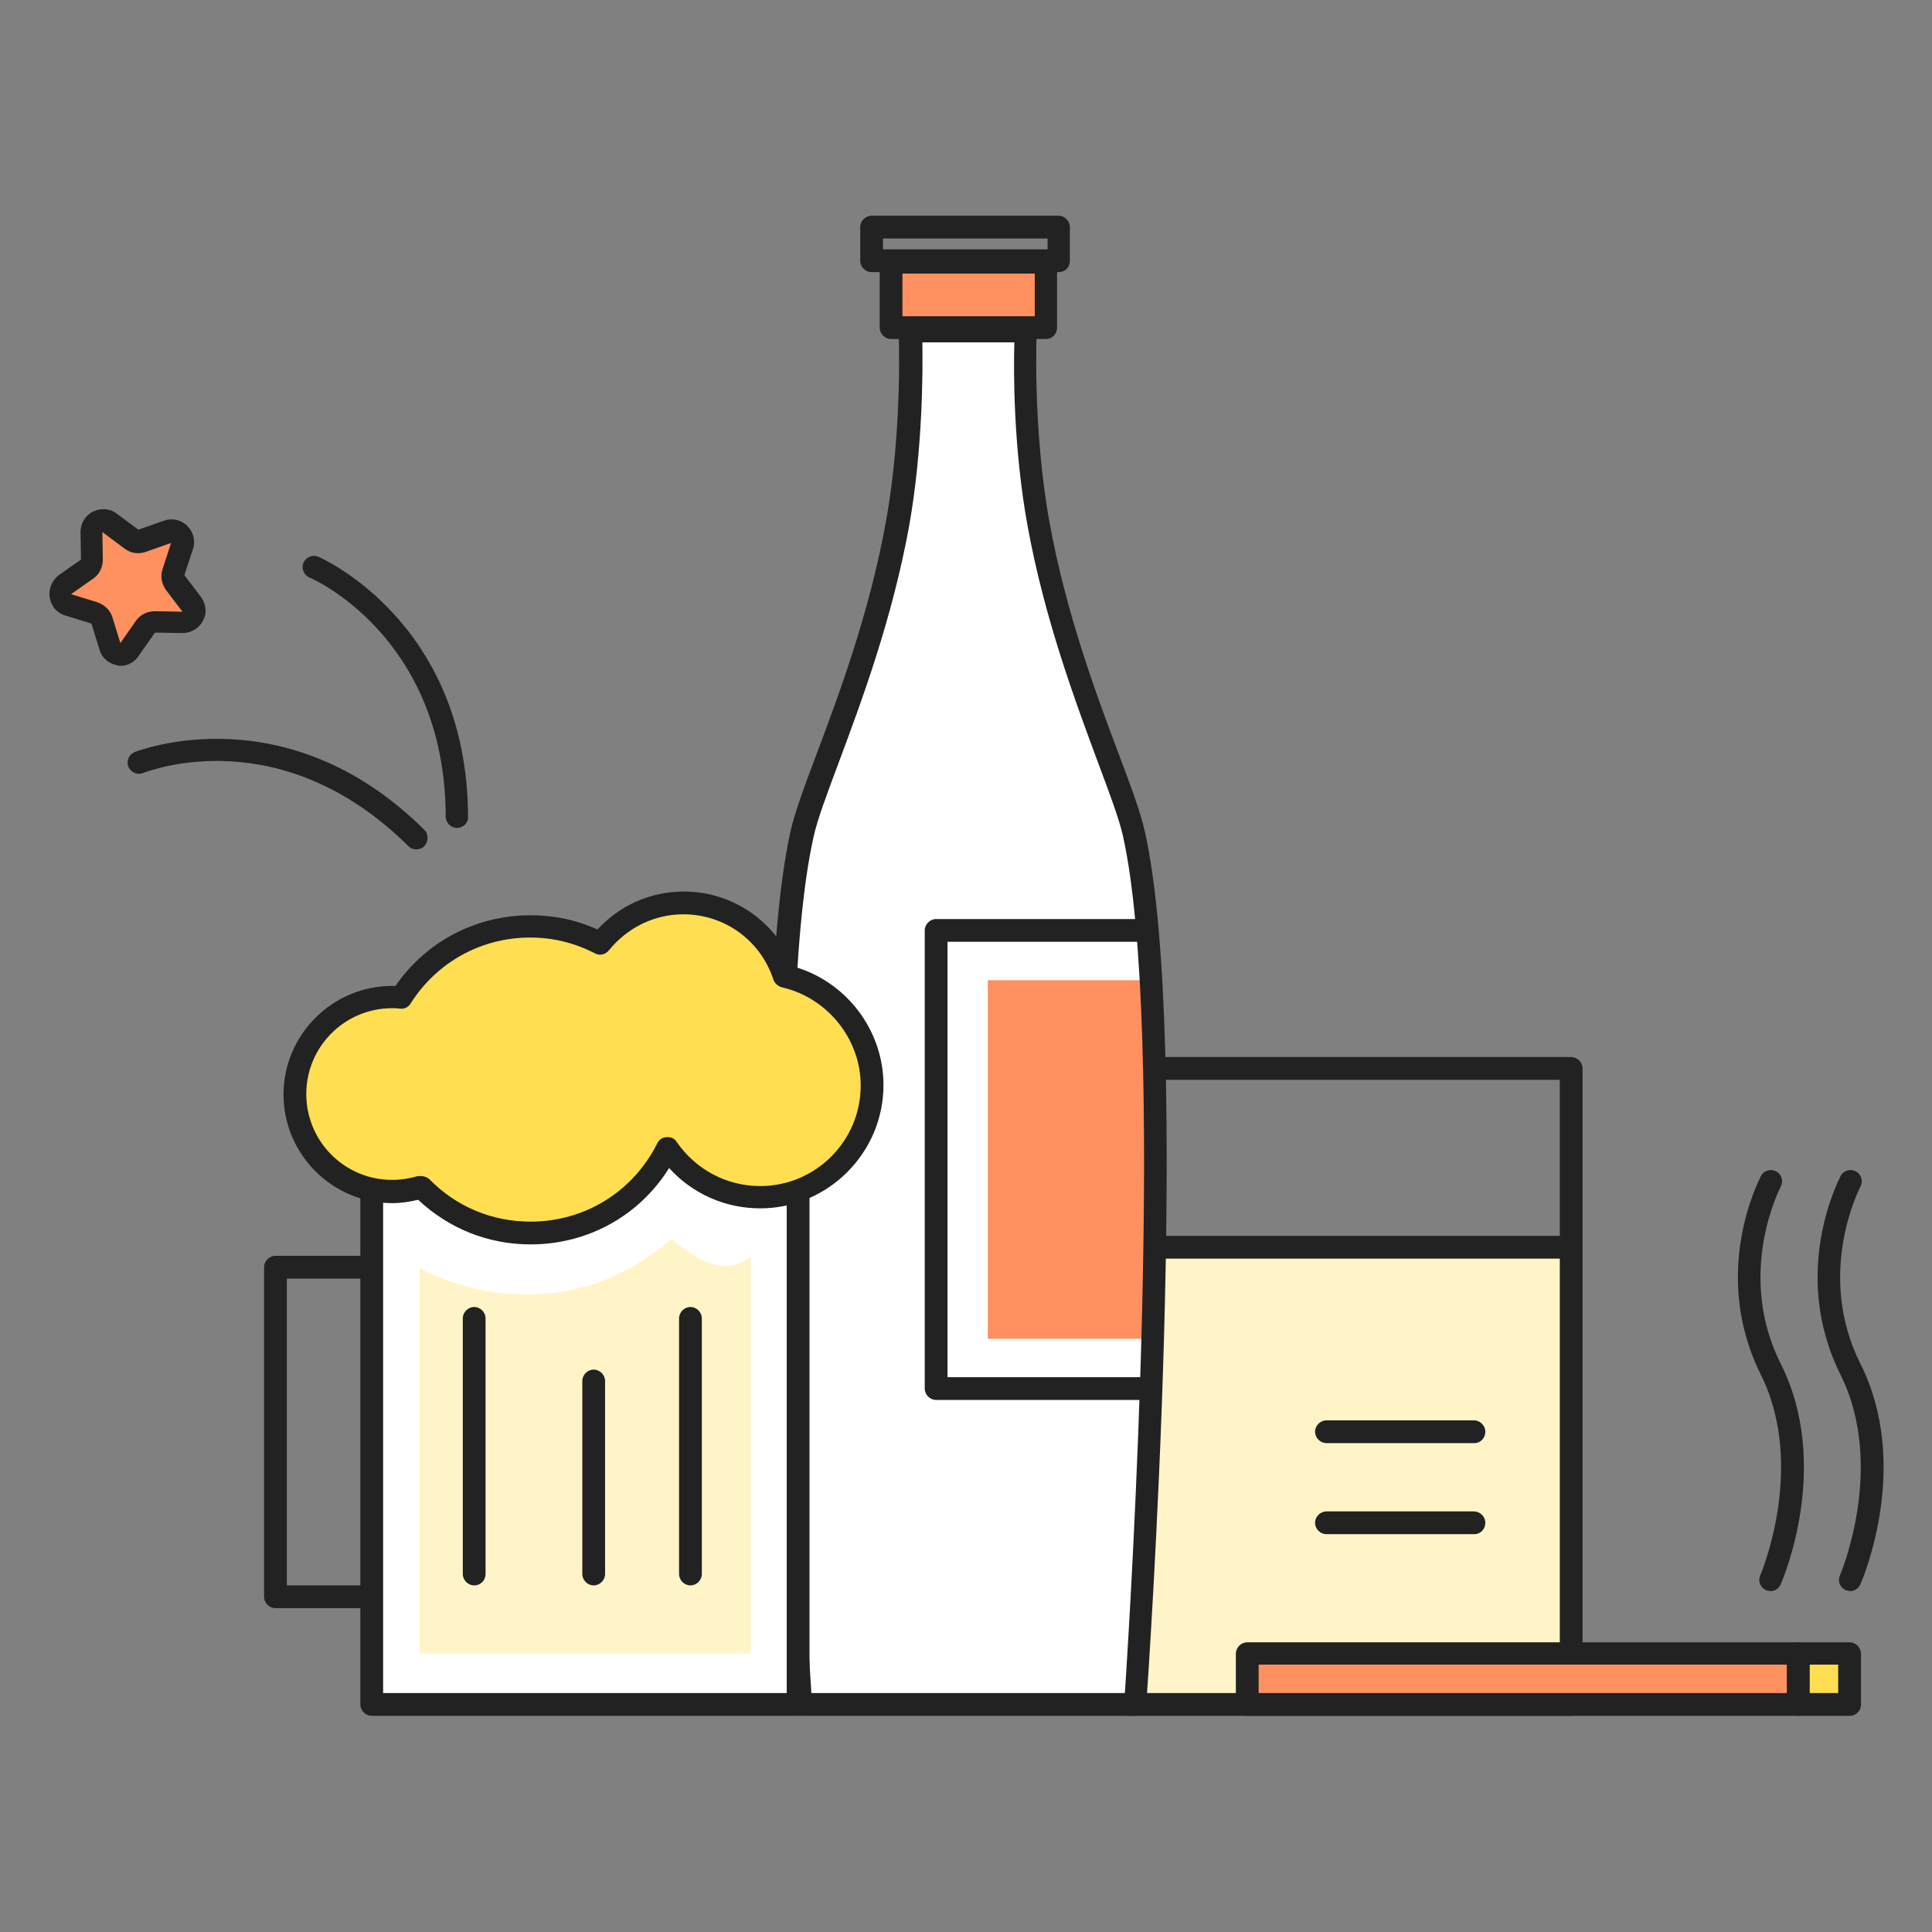 <?xml version="1.0" standalone="no"?><!DOCTYPE svg PUBLIC "-//W3C//DTD SVG 1.1//EN" "http://www.w3.org/Graphics/SVG/1.1/DTD/svg11.dtd"><svg t="1651301087168" class="icon" viewBox="0 0 1024 1024" version="1.1" xmlns="http://www.w3.org/2000/svg" p-id="6765" xmlns:xlink="http://www.w3.org/1999/xlink" width="200" height="200"><rect x="0" y="0" width="1024" height="1024" fill="#808080" stroke="none"/><defs><style type="text/css">@font-face { font-family: feedback-iconfont; src: url("//at.alicdn.com/t/font_1031158_u69w8yhxdu.woff2?t=1630033759944") format("woff2"), url("//at.alicdn.com/t/font_1031158_u69w8yhxdu.woff?t=1630033759944") format("woff"), url("//at.alicdn.com/t/font_1031158_u69w8yhxdu.ttf?t=1630033759944") format("truetype"); }
</style></defs><path d="M597.719 662.573h234.784v240.817h-234.784z" fill="#FFF4C7" p-id="6766"></path><path d="M832.754 909.423h-234.784c-3.268 0-6.033-2.765-6.033-6.033V566.297c0-3.268 2.765-6.033 6.033-6.033h234.784c3.268 0 6.033 2.765 6.033 6.033v337.344c0 3.268-2.765 5.782-6.033 5.782z m-229.002-12.066h222.969V572.33h-222.969v325.027z" fill="#222222" p-id="6767"></path><path d="M831.748 667.098h-234.03c-3.268 0-6.033-2.765-6.033-6.033s2.765-6.033 6.033-6.033h234.03c3.268 0 6.033 2.765 6.033 6.033s-2.765 6.033-6.033 6.033zM781.473 764.883H703.045c-3.268 0-6.033-2.765-6.033-6.033s2.765-6.033 6.033-6.033h78.177c3.268 0 6.033 2.765 6.033 6.033s-2.514 6.033-5.782 6.033zM781.473 813.147H703.045c-3.268 0-6.033-2.765-6.033-6.033s2.765-6.033 6.033-6.033h78.177c3.268 0 6.033 2.765 6.033 6.033s-2.514 6.033-5.782 6.033z" fill="#222222" p-id="6768"></path><path d="M661.065 876.493h292.097v27.148H661.065z" fill="#FF9060" p-id="6769"></path><path d="M953.162 909.423H661.065c-3.268 0-6.033-2.765-6.033-6.033V876.493c0-3.268 2.765-6.033 6.033-6.033h292.097c3.268 0 6.033 2.765 6.033 6.033v27.148c0 3.268-2.765 5.782-6.033 5.782z m-286.064-12.066h280.031v-15.082H667.098v15.082z" fill="#222222" p-id="6770"></path><path d="M953.162 876.493h27.148v27.148h-27.148z" fill="#FFDE52" p-id="6771"></path><path d="M980.311 909.423h-27.148c-3.268 0-6.033-2.765-6.033-6.033V876.493c0-3.268 2.765-6.033 6.033-6.033h27.148c3.268 0 6.033 2.765 6.033 6.033v27.148c0 3.268-2.765 5.782-6.033 5.782z m-21.115-12.066h15.082v-15.082h-15.082v15.082z" fill="#222222" p-id="6772"></path><path d="M472.283 138.96h81.948v34.69h-81.948z" fill="#FF9060" p-id="6773"></path><path d="M554.231 179.683h-81.948c-3.268 0-6.033-2.765-6.033-6.033v-34.69c0-3.268 2.765-6.033 6.033-6.033h81.948c3.268 0 6.033 2.765 6.033 6.033v34.69c0 3.519-2.765 6.033-6.033 6.033z m-75.915-12.066h70.133v-22.624h-70.133v22.624z" fill="#222222" p-id="6774"></path><path d="M561.018 144.239h-99.042c-3.268 0-6.033-2.765-6.033-6.033v-17.848c0-3.268 2.765-6.033 6.033-6.033h99.042c3.268 0 6.033 2.765 6.033 6.033v17.848c0 3.519-2.514 6.033-6.033 6.033z m-93.009-12.066h87.227v-5.782h-87.227v5.782z" fill="#222222" p-id="6775"></path><path d="M600.987 441.867c-6.033-27.4-36.952-88.987-50.526-164.147-9.301-51.029-6.787-102.561-6.787-102.561h-61.335s2.514 51.783-6.787 102.561c-13.574 75.161-44.493 136.748-50.526 164.147-25.137 112.616-0.754 461.523-0.754 461.523H601.741s24.383-348.908-0.754-461.523z" fill="#FFFFFF" p-id="6776"></path><path d="M609.282 742.008h-113.118c-3.268 0-6.033-2.765-6.033-6.033v-242.828c0-3.268 2.765-6.033 6.033-6.033h109.348c3.268 0 6.033 2.765 6.033 6.033s-2.765 6.033-6.033 6.033h-103.315v230.762h107.085c3.268 0 6.033 2.765 6.033 6.033s-2.765 6.033-6.033 6.033z" fill="#222222" p-id="6777"></path><path d="M612.047 709.58h-88.484V519.541h85.467" fill="#FF9060" p-id="6778"></path><path d="M601.741 909.423h-177.47c-3.268 0-5.782-2.514-6.033-5.53-1.005-14.328-24.132-351.17 0.754-463.283 2.262-10.055 7.29-23.629 13.826-40.974 11.815-31.422 27.903-74.407 36.701-122.922 9.049-49.521 6.787-100.801 6.787-101.304 0-1.76 0.503-3.268 1.76-4.525s2.765-1.76 4.273-1.76h61.084c1.76 0 3.268 0.754 4.273 1.76s1.76 2.765 1.76 4.525c0 0.503-2.262 51.532 6.787 101.304 8.798 48.515 24.886 91.5 36.701 122.922 6.536 17.345 11.563 30.919 13.826 40.974 25.137 112.113 1.76 448.955 0.754 463.283 0 3.268-2.514 5.53-5.782 5.53z m-171.689-12.066h166.158c3.016-45.247 21.87-351.421-1.005-454.234-2.011-9.049-7.038-22.372-13.323-39.214-11.815-31.925-28.154-75.412-37.203-124.933-7.541-41.225-7.541-82.199-7.038-97.533h-48.767c0.251 15.334 0.251 56.559-7.038 97.533-9.049 49.521-25.389 93.26-37.203 124.933-6.284 16.842-11.312 30.165-13.323 39.214-23.378 102.812-4.273 408.986-1.257 454.234z" fill="#222222" p-id="6779"></path><path d="M197.279 632.408v270.982h225.734V628.638l-74.155-50.275" fill="#FFFFFF" p-id="6780"></path><path d="M423.013 909.423h-225.986c-3.268 0-6.033-2.765-6.033-6.033V632.408c0-3.268 2.765-6.033 6.033-6.033s6.033 2.765 6.033 6.033v264.949h213.92V631.906l-71.642-48.767c-2.765-1.76-3.519-5.53-1.508-8.295 1.76-2.765 5.53-3.519 8.295-1.508l74.407 50.526c1.76 1.005 2.514 3.016 2.514 5.027v274.752c0 3.268-2.765 5.782-6.033 5.782z" fill="#222222" p-id="6781"></path><path d="M397.876 665.841V876.493h-175.459v-204.367s68.625 40.22 133.731-15.585c0 0 24.635 24.886 41.728 9.301z" fill="#FFF4C7" p-id="6782"></path><path d="M415.724 517.782c-7.29-22.624-28.405-38.963-53.291-38.963-17.848 0-33.684 8.295-43.991 21.367-11.06-5.782-23.629-9.049-36.952-9.049-28.908 0-54.045 15.082-68.374 37.706-1.508-0.251-3.268-0.251-4.776-0.251-28.405 0-51.532 23.126-51.532 51.532s23.126 51.532 51.532 51.532c5.53 0 10.558-0.754 15.585-2.514 14.831 14.831 35.192 24.132 57.816 24.132 31.673 0 59.324-18.35 72.647-44.745a58.822 58.822 0 0 0 49.018 26.143c32.679 0 59.324-26.646 59.324-59.324-0.503-28.154-20.361-51.783-47.007-57.565z" fill="#FFDE52" p-id="6783"></path><path d="M281.238 659.557c-22.372 0-43.236-8.295-59.576-23.629-4.525 1.005-9.049 1.76-13.826 1.76-31.673 0-57.565-25.892-57.565-57.565s25.892-57.565 57.565-57.565h1.76c16.339-23.629 42.734-37.455 71.642-37.455 12.317 0 24.383 2.514 35.444 7.541 11.815-12.82 28.154-20.11 45.75-20.11 25.892 0 48.767 15.837 58.067 39.717 27.903 7.793 47.761 33.684 47.761 62.844 0 35.947-29.411 65.357-65.357 65.357-18.602 0-35.947-7.793-48.264-21.367-15.837 25.389-43.236 40.471-73.401 40.471z m-57.816-36.198c1.508 0 3.268 0.754 4.273 1.76 14.328 14.58 33.181 22.372 53.543 22.372 28.657 0 54.297-15.837 67.117-41.477 1.005-2.011 2.765-3.268 5.027-3.268 2.262-0.251 4.273 0.754 5.279 2.514 10.055 14.58 26.394 23.378 44.242 23.378 29.411 0 53.291-23.881 53.291-53.291 0-24.635-17.596-46.504-41.728-52.035-2.011-0.503-3.771-2.011-4.525-4.022-6.787-20.864-25.892-34.69-47.761-34.69-15.334 0-29.662 7.038-39.466 19.104-1.76 2.262-5.027 3.016-7.541 1.508-10.809-5.53-22.121-8.295-34.187-8.295-25.892 0-49.521 13.071-63.346 34.941-1.257 2.011-3.268 3.016-5.53 2.765-1.508-0.251-3.016-0.251-4.273-0.251-25.137 0-45.499 20.361-45.499 45.499s20.361 45.499 45.499 45.499c4.776 0 9.301-0.754 13.574-2.011h2.011zM251.325 840.295c-3.268 0-6.033-2.765-6.033-6.033v-135.491c0-3.268 2.765-6.033 6.033-6.033s6.033 2.765 6.033 6.033v135.491c0 3.268-2.514 6.033-6.033 6.033zM365.951 840.295c-3.268 0-6.033-2.765-6.033-6.033v-135.491c0-3.268 2.765-6.033 6.033-6.033s6.033 2.765 6.033 6.033v135.491c0 3.268-2.765 6.033-6.033 6.033z" fill="#222222" p-id="6784"></path><path d="M314.671 840.295c-3.268 0-6.033-2.765-6.033-6.033v-102.309c0-3.268 2.765-6.033 6.033-6.033s6.033 2.765 6.033 6.033v102.309c0 3.268-2.765 6.033-6.033 6.033z" fill="#222222" p-id="6785"></path><path d="M191.246 852.361h-45.247c-3.268 0-6.033-2.765-6.033-6.033v-174.705c0-3.268 2.765-6.033 6.033-6.033h45.247c3.268 0 6.033 2.765 6.033 6.033s-2.765 6.033-6.033 6.033h-39.214v162.639h39.214c3.268 0 6.033 2.765 6.033 6.033s-2.765 6.033-6.033 6.033z" fill="#222222" p-id="6786"></path><path d="M220.657 450.162c-1.508 0-3.016-0.503-4.273-1.76-67.871-67.117-137.502-39.717-140.518-38.712-3.016 1.257-6.536-0.251-7.793-3.268s0.251-6.536 3.268-7.793c0.754-0.251 79.937-31.925 153.59 41.225 2.262 2.262 2.262 6.033 0 8.547-1.005 1.257-2.765 1.76-4.273 1.76z" fill="#222222" p-id="6787"></path><path d="M242.275 438.85c-3.268 0-6.033-2.765-6.033-6.033-0.251-95.774-71.39-126.441-72.144-126.693-3.016-1.257-4.525-4.776-3.268-7.793 1.257-3.016 4.776-4.525 7.793-3.268 0.754 0.251 79.183 34.187 79.434 137.753 0.251 3.268-2.262 5.782-5.782 6.033z" fill="#222222" p-id="6788"></path><path d="M88.937 281.741l-13.574 4.776c-1.76 0.754-4.022 0.251-5.53-0.754l-11.563-8.547c-4.022-3.016-9.804 0-9.552 5.027l0.251 14.58c0 2.011-1.005 3.771-2.514 5.027l-11.815 8.295c-4.022 3.016-3.016 9.301 1.76 10.558l13.826 4.273c2.011 0.503 3.268 2.011 4.022 4.022l4.273 13.826c1.508 4.776 7.793 5.782 10.558 1.76l8.295-11.815c1.257-1.508 3.016-2.514 5.027-2.514l14.58 0.251c5.027 0 7.793-5.53 4.776-9.552l-8.798-11.563c-1.257-1.508-1.508-3.771-1.005-5.53l4.525-13.826c1.508-5.279-3.016-9.804-7.541-8.295z" fill="#FF9060" p-id="6789"></path><path d="M64.051 352.88c-0.503 0-1.257 0-1.76-0.251-4.525-0.754-8.295-3.771-9.552-8.295l-4.273-13.826-13.826-4.273c-4.525-1.257-7.541-5.027-8.295-9.552-0.754-4.525 1.257-9.049 4.776-11.815l11.815-8.295-0.251-14.58c0-4.525 2.514-8.798 6.536-10.809 4.022-2.011 9.049-1.76 12.569 1.005l11.563 8.547 13.574-4.776c4.273-1.508 9.049-0.503 12.317 2.765 3.268 3.268 4.525 8.044 3.016 12.317l-4.525 13.826 8.798 11.563c2.765 3.771 3.268 8.547 1.005 12.569-2.011 4.022-6.284 6.536-10.809 6.536l-14.58-0.251-8.295 11.815c-2.262 3.771-6.033 5.782-9.804 5.782z m-9.804-70.888l0.251 14.58c0 4.022-1.76 7.793-5.027 10.055l-11.815 8.295 13.826 4.273c3.771 1.257 6.787 4.022 8.044 7.793l4.273 13.826 8.295-11.815c2.262-3.268 6.033-5.027 10.055-5.027l14.58 0.251-8.798-11.563c-2.262-3.268-3.016-7.29-1.76-11.06l4.525-13.826-13.574 4.776c-3.771 1.257-7.793 0.754-11.06-1.76l-11.815-8.798z m34.69-0.251z" fill="#222222" p-id="6790"></path><path d="M938.582 843.311c-0.754 0-1.508-0.251-2.514-0.503-3.016-1.257-4.525-4.776-3.016-8.044 0.251-0.503 24.383-57.565 0.251-106.08-26.897-54.045-1.005-103.064 0-105.326 1.508-3.016 5.279-4.022 8.044-2.514 3.016 1.508 4.022 5.279 2.514 8.044-0.251 0.503-24.132 46.002 0 94.014 26.897 53.543 1.257 113.621 0.251 116.135-1.005 2.765-3.268 4.273-5.53 4.273z" fill="#222222" p-id="6791"></path><path d="M980.813 843.311c-0.754 0-1.508-0.251-2.514-0.503-3.016-1.257-4.525-4.776-3.016-8.044 0.251-0.503 24.383-57.565 0.251-106.08-26.897-54.045-1.005-103.064 0-105.326 1.508-3.016 5.279-4.022 8.044-2.514 3.016 1.508 4.022 5.279 2.514 8.044-0.251 0.503-24.132 46.002 0 94.014 26.897 53.543 1.257 113.621 0.251 116.135-1.005 2.765-3.268 4.273-5.53 4.273z" fill="#222222" p-id="6792"></path></svg>